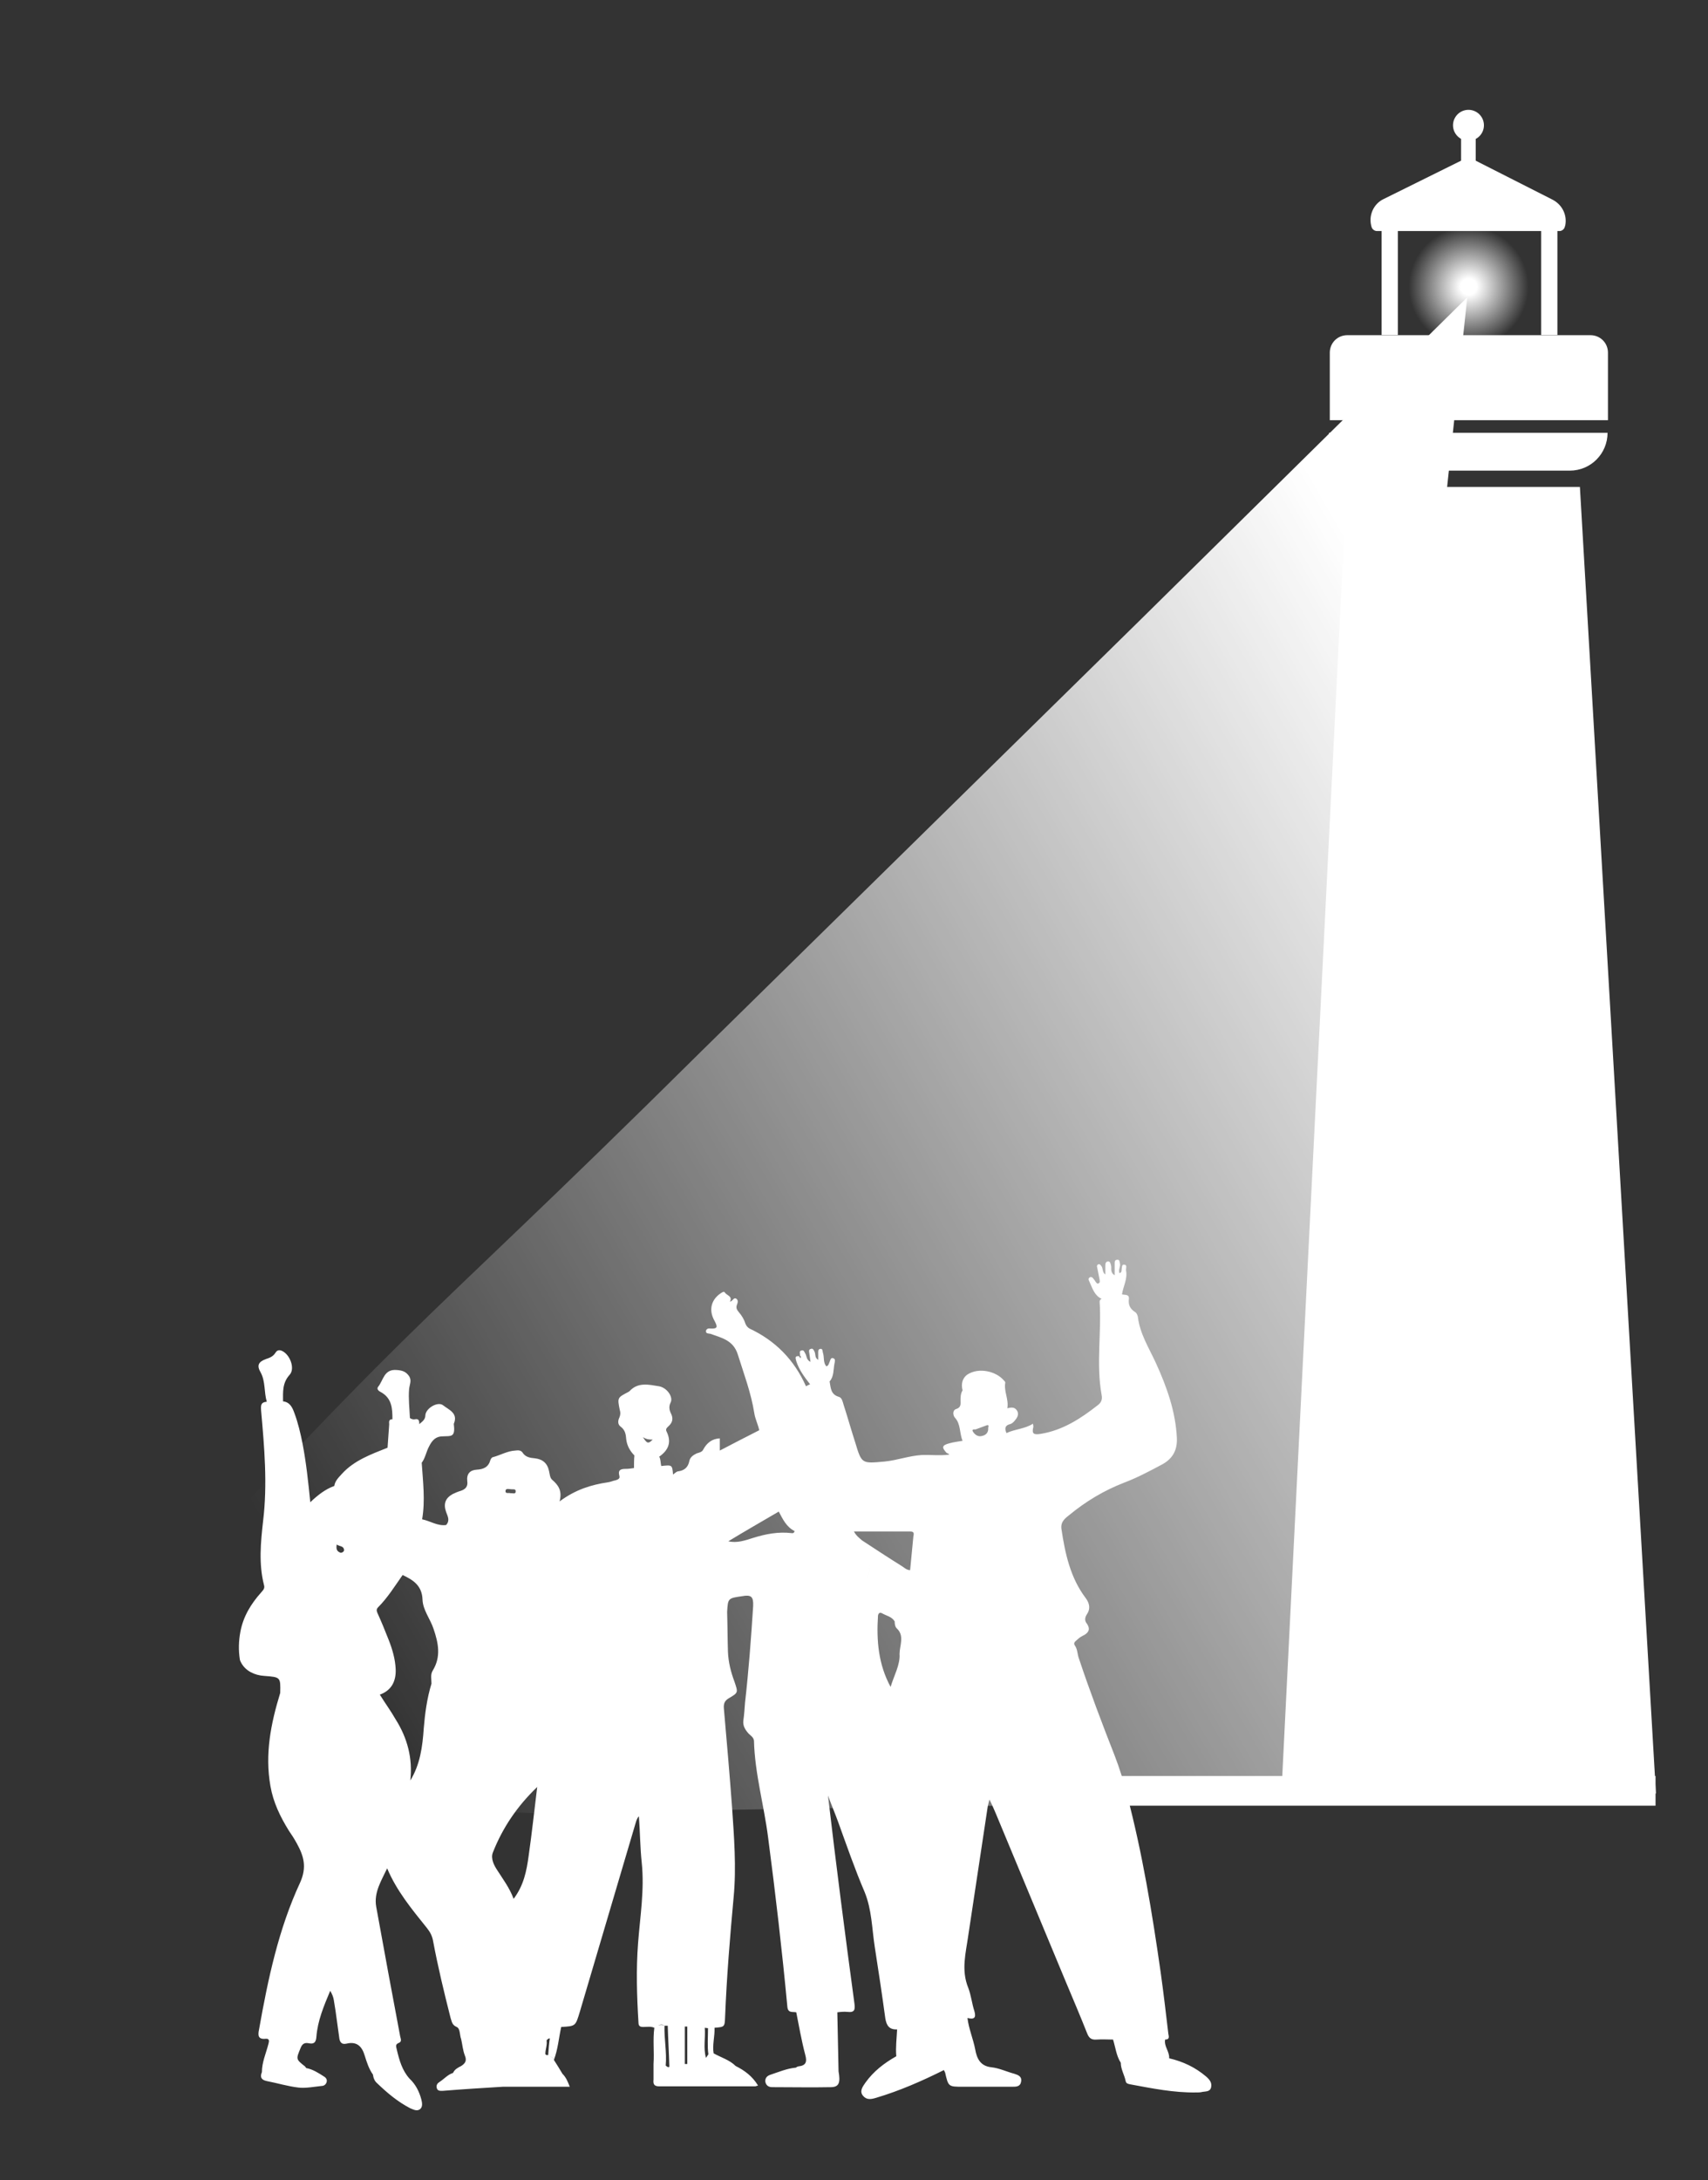 <?xml version="1.0" encoding="utf-8"?>
<!-- Generator: Adobe Illustrator 22.0.0, SVG Export Plug-In . SVG Version: 6.00 Build 0)  -->
<svg version="1.1" id="Layer_1" xmlns="http://www.w3.org/2000/svg" xmlns:xlink="http://www.w3.org/1999/xlink" x="0px" y="0px"
	 viewBox="0 0 420 536" style="enable-background:new 0 0 420 536;" xml:space="preserve">
<rect x="0" y="0" width="420" height="536" fill="#333333" stroke="none"/>
<style type="text/css">
	.st0{fill:url(#SVGID_1_);}
	.st1{fill:url(#SVGID_2_);}
	.st2{fill:url(#SVGID_3_);}
	.st3{fill:url(#SVGID_4_);}
	.st4{fill:url(#SVGID_5_);}
	.st5{fill:url(#SVGID_6_);}
	.st6{fill:url(#SVGID_7_);}
	.st7{fill:url(#SVGID_8_);}
	.st8{fill:url(#SVGID_9_);}
	.st9{fill:url(#SVGID_10_);}
	.st10{fill:url(#SVGID_11_);}
	.st11{fill:url(#SVGID_12_);}
	.st12{display:none;}
	.st13{display:inline;fill:url(#SVGID_13_);}
	.st14{display:inline;}
	.st15{fill:#FFFFFF;}
	.st16{display:inline;fill:url(#SVGID_14_);}
	.st17{display:inline;fill:#FFFFFF;}
	.st18{display:inline;fill:url(#SVGID_15_);}
	.st19{fill:url(#SVGID_16_);}
	.st20{fill:url(#SVGID_17_);}
	.st21{fill:url(#SVGID_18_);}
	.st22{fill:url(#SVGID_19_);}
	.st23{fill:url(#SVGID_20_);}
	.st24{fill:url(#SVGID_21_);}
	.st25{fill:url(#SVGID_22_);}
	.st26{fill:url(#SVGID_23_);}
	.st27{fill:url(#SVGID_24_);}
	.st28{display:inline;fill:url(#SVGID_25_);}
	.st29{display:inline;fill:url(#SVGID_26_);}
	.st30{fill:url(#SVGID_27_);}
	.st31{fill:url(#SVGID_28_);}
	.st32{fill:url(#SVGID_29_);}
	.st33{fill:url(#SVGID_30_);}
	.st34{fill:url(#SVGID_31_);}
	.st35{fill:url(#SVGID_32_);}
	.st36{fill:url(#SVGID_33_);}
	.st37{fill:url(#SVGID_34_);}
	.st38{fill:url(#SVGID_35_);}
	.st39{fill:url(#SVGID_36_);}
	.st40{fill:url(#SVGID_37_);}
	.st41{fill:url(#SVGID_38_);}
	.st42{fill:url(#SVGID_39_);}
	.st43{fill:url(#SVGID_40_);}
	.st44{fill:url(#SVGID_41_);}
	.st45{fill:url(#SVGID_42_);}
	.st46{fill:url(#SVGID_43_);}
	.st47{fill:url(#SVGID_44_);}
	.st48{fill:url(#SVGID_45_);}
	.st49{fill:url(#SVGID_46_);}
	.st50{fill:url(#SVGID_47_);}
	.st51{fill:url(#SVGID_48_);}
	.st52{fill:url(#SVGID_49_);}
	.st53{fill:url(#SVGID_50_);}
	.st54{fill:url(#SVGID_51_);}
	.st55{fill:url(#SVGID_52_);}
	.st56{fill:url(#SVGID_53_);}
</style>
<g>
	
		<radialGradient id="SVGID_1_" cx="107.032" cy="70.482" r="17.311" gradientTransform="matrix(-1 0 0 1 468.175 0)" gradientUnits="userSpaceOnUse">
		<stop  offset="0.115" style="stop-color:#FFFFFF"/>
		<stop  offset="0.852" style="stop-color:#FFFFFF;stop-opacity:0"/>
	</radialGradient>
	<circle class="st0" cx="361.1" cy="70.5" r="17.3"/>
	<g>
		
			<rect x="378.9" y="55.7" transform="matrix(-1 -1.224647e-16 1.224647e-16 -1 761.867 138.059)" class="st15" width="4" height="26.7"/>
		
			<rect x="339.8" y="55.7" transform="matrix(-1 -1.224647e-16 1.224647e-16 -1 683.543 138.059)" class="st15" width="4" height="26.7"/>
		<g>
			<path class="st15" d="M336.2,115.7H386c5.2,0,9.3-4.2,9.3-9.3v0h-68.5v0C326.9,111.5,331.1,115.7,336.2,115.7z"/>
			<path class="st15" d="M326.9,103.3h68.5V86.7c0-2.4-1.9-4.3-4.3-4.3h-59.8c-2.4,0-4.3,1.9-4.3,4.3V103.3z"/>
			<path class="st15" d="M361.1,38.6l20.7,10.5c2.3,1.2,3.6,3.7,3.1,6.3l-0.1,0.3c-0.1,0.6-0.7,1.1-1.3,1.1h-44.9
				c-0.6,0-1.1-0.4-1.3-0.9v0c-0.9-2.8,0.4-5.8,3-7L361.1,38.6z"/>
			
				<rect x="359.4" y="33" transform="matrix(-1 -1.224647e-16 1.224647e-16 -1 722.285 74.459)" class="st15" width="3.6" height="8.5"/>
			<circle class="st15" cx="361.1" cy="30.8" r="3.8"/>
			<path class="st15" d="M331.1,119.7h57.4l18.7,321.2h-92.1L331.1,119.7z"/>
		</g>
		<polygon class="st15" points="269.7,443.9 407.1,443.9 407.1,436.6 265.8,436.6 		"/>
	</g>
	
		<linearGradient id="SVGID_2_" gradientUnits="userSpaceOnUse" x1="32.146" y1="203.457" x2="446.204" y2="442.514" gradientTransform="matrix(-1 0 0 1 468.175 0)">
		<stop  offset="0.115" style="stop-color:#FFFFFF"/>
		<stop  offset="0.852" style="stop-color:#FFFFFF;stop-opacity:0"/>
	</linearGradient>
	<path class="st1" d="M360.8,73.1l-39.3,370.2c0,0-84.9,0.2-178.6,2.4c-67.5,1.6-69.8-22.9-131.8-22.3
		c97.2-107.2,83.4-87.7,161.6-165.2L280.8,152"/>
	<path class="st15" d="M59.1,401.2c0.7-3.8,2.6-6.9,5.1-9.7c0.5-0.6,1-1,0.7-1.9c-1.3-5.2-0.8-10.4-0.2-15.7
		c1.1-9.1,0.3-18.2-0.5-27.2c-0.1-1.3,0-2,1.4-2.1c-0.7-2.4-0.3-5-1.5-7.2c-1-1.7-0.6-2.6,1.3-3.3c1-0.3,1.8-0.7,2.3-1.5
		c0.3-0.5,0.7-0.8,1.4-0.6c2.1,0.7,3.6,4.4,2.1,6c-1.8,2-1.6,4.2-1.6,6.5c1.7,0.2,2.3,1.5,2.8,2.9c0.9,2.4,1.5,5,2,7.5
		c0.9,4.7,1.4,9.4,1.9,14.4c1.9-1.8,3.7-3.2,5.9-4c0.2-1.3,1.1-2.1,1.9-3c3-3.3,7.2-4.8,11.2-6.4c0.1-1.9,0.3-3.8,0.4-5.7
		c0-0.6-0.2-1.3,0.8-1.3c0-2.6-0.1-5.2-2.9-6.7c-0.4-0.2-1.1-0.7-0.6-1.3c1.3-1.6,1.4-4.4,4.6-4.1c1.4,0.1,2.2,0.4,3,1.5
		c0.7,1.1,0.1,2.1,0,3.2c-0.2,2.4,0.1,4.7,0.2,7.1c0.4,0.3,0.9,0.4,1.3,0.3c1-0.2,1,0.6,1,1.2c0.7-0.6,1.5-1.1,1.5-2.2
		c0.1-1.7,3.1-3.5,4.4-2.4c1.4,1.1,3.7,1.9,2.6,4.5c0,0.1,0,0.1,0,0.2c0.4,3.2-0.7,2.8-2.7,2.9c-1.7,0-2.6,0.9-3.4,2.5
		c-0.7,1.3-0.9,2.8-1.8,4c0.3,4.6,0.9,9.3,0.1,13.9c2,0.4,3.8,1.7,5.9,1.4c1-1.1,0.4-2.1,0-3.2c-0.7-2-0.2-3.4,1.6-4.4
		c0.6-0.3,1.3-0.6,2-0.8c1.2-0.4,1.8-1.1,1.6-2.4c-0.2-1.8,0.7-2.7,2.3-2.8c1.7-0.1,2.9-0.6,3.4-2.4c0.1-0.3,0.4-0.7,0.7-0.7
		c1.8-0.5,3.5-1.5,5.4-1.6c0.7-0.1,1.4-0.1,1.8,0.5c0.7,1.1,1.8,1.3,3,1.4c1.9,0.2,3.1,1.2,3.5,3.1c0.2,0.8,0.2,1.7,0.8,2.2
		c1.5,1.3,2.5,2.7,1.8,5.3c3.9-2.9,7.8-4.1,11.9-4.7c0.7-0.1,1.3-0.4,1.9-0.5c0.6-0.2,1.1-0.4,0.9-1.1c-0.4-1.5,0.4-1.7,1.6-1.7
		c0.7,0,1.3-0.1,2-0.2c0,0.3,0,0.6,0,0.9c-0.1-0.3-0.1-0.6,0-0.9c0-1,0-2.1,0.1-3.1c-1.1-1.1-1.8-2.4-2-3.9
		c-0.1-1.2-0.2-2.3-1.4-3.2c-0.7-0.5-0.7-1.4-0.3-2.2c0.3-0.7,0.3-1.3,0.1-1.9c-0.6-3-0.6-3,2.1-4.4c0.1-0.1,0.2-0.1,0.3-0.2
		c2.1-2.3,4.8-1.6,7.3-1.2c2,0.4,3.5,2.7,2.8,4c-0.5,1-0.3,1.9,0.1,2.7c0.6,1.2,0.4,2.2-0.6,3.1c-0.4,0.4-0.8,0.7-0.5,1.3
		c1.3,2.6,0.5,4.6-1.8,6.2c0.4,0.7,0.3,1.5,0.5,2.3c2.7-0.3,2.7-0.3,2.9,2.1c0.4-0.3,0.9-0.8,1.3-0.8c1.5-0.2,2.4-1,2.7-2.5
		c0.2-1,1-1.5,1.8-1.9c0.6-0.2,1.3-0.3,1.6-0.9c0.9-1.7,2.2-2.7,4.1-2.8c0,1,0,2,0,3c-0.4,1.3-1.3,2.3-2.4,3.1
		c1-0.8,1.9-1.7,2.4-3.1c3.2-1.7,6.4-3.3,9.7-5c-0.3-1.4-1-2.8-1.2-4.1c-0.8-5.1-2.6-9.8-4.1-14.6c-1.1-3.4-3.9-4-6.7-5
		c-0.4-0.1-1.1,0-1.1-0.6c0-0.6,0.6-0.8,1.1-0.7c1.8,0.1,1.8-0.4,1-1.9c-1.6-2.8-0.7-5.5,1.9-7c0.2-0.1,0.5-0.2,0.6,0
		c0.5,0.8,2,0.9,1.3,2.3c0.7-0.1,0.9-1.2,1.6-0.7c0.5,0.4,0.3,1,0.1,1.5c-0.3,0.8,0.1,1.3,0.5,1.8c0.7,0.8,1.3,1.8,1.6,2.8
		c0.2,0.5,0.5,0.9,1,1.2c6.4,3,11,7.7,13.9,14.2c0.3-0.2,0.6-0.3,1-0.5c-1.4-1.8-2.7-3.5-3.4-5.7c-0.2-0.8-0.4-1.3,0.7-1.2
		c0.1,0.2,0.2,0.3,0.3,0.5c0.3-0.3,0.1-0.5-0.1-0.7c0.1-0.4-0.3-1.1,0.4-1.2c0.6-0.2,0.7,0.4,1,0.9c0.3,0.6,0.2,1.4,1.2,1.9
		c-0.1-0.9-0.2-1.5-0.3-2.2c-0.1-0.5-0.1-0.9,0.4-1c0.5-0.2,0.7,0.3,0.9,0.7c0.3,0.6,0,1.5,0.9,2c0-0.6,0-1,0-1.5
		c0-0.5-0.1-1.1,0.5-1.2c0.7-0.1,0.5,0.6,0.7,1.1c0.3,1,0,2.3,0.8,3.2c0.6-0.2,0.6-0.7,0.8-1.1c0.2-0.4,0.2-1.1,0.9-0.9
		c0.6,0.2,0.4,0.8,0.3,1.3c-0.3,1.5-0.1,3.2-1.2,4.4c0.3,1.5,0.2,3.2,2.3,3.8c0.7,0.2,0.9,1.1,1.1,1.8c1,3.1,1.9,6.3,2.9,9.4
		c1.6,5.3,1.6,5.2,7.2,4.7c3.1-0.3,6-1.4,9.1-1.6c2.2-0.1,4.4,0.2,6.8-0.1c-0.1-0.3-0.4-0.3-0.6-0.4c-1.3-1.4-1.2-1.9,0.7-2.4
		c1.1-0.3,2.1-0.4,3.2-0.6c-0.8-1.9-0.4-4.1-1.9-5.7c-0.5-0.6-0.6-1.8,0.3-2.1c1.3-0.4,1.1-1.3,1.1-2.1c0-0.8,0-1.7,0.5-2.5
		c-0.4-1.5-0.1-3,1.2-3.9c2.8-1.8,7-0.8,8.9,1.4c0.2,0.2,0.4,0.4,0.4,0.6c-0.4,2.1,0.9,4.1,0.5,6.3c0.9-0.2,1.8-0.4,2.4,0.6
		c0.6,1-0.1,1.9-0.7,2.6c-0.3,0.3-0.6,0.6-1,0.7c-1.3,0.3-1.4,1.1-0.9,2.2c2.1-1,4.5-1,6.5-2.3c0.1,0.4,0.1,0.6,0.1,0.8
		c-0.4,1.6,0,2,1.8,1.7c5.5-0.9,9.9-3.8,14.1-7.1c0.8-0.6,1.1-1.4,0.9-2.4c-1.4-7.7,0-15.4-0.5-23c0-0.3,0.2-0.6,0.5-0.7
		c-1.8-0.8-2.3-2.7-3-4.2c-0.2-0.4-0.4-0.8,0.1-1.1c0.4-0.2,0.7,0.1,0.9,0.4c0.2,0.2,0.4,0.5,0.5,0.7c0.2,0.2,0.4,0.6,0.7,0.4
		c0.5-0.2,0.3-0.6,0.3-0.9c-0.2-1-0.4-2-0.6-3c-0.1-0.3-0.1-0.6,0.3-0.8c0.4-0.1,0.5,0.2,0.7,0.4c0.5,0.6,0.2,1.6,1,2.1
		c0-0.7,0-1.4,0-2c0-0.5,0-1.1,0.6-1.2c0.6-0.1,0.7,0.6,0.8,1c0.2,0.7-0.3,1.7,0.9,2.4c0-1.2,0-2.1,0-3c0-0.4,0.1-0.8,0.6-0.8
		c0.6-0.1,0.6,0.4,0.7,0.9c0.2,0.8-0.5,1.6-0.1,2.4c0.5-0.2,0.5-0.5,0.5-0.8c0.1-0.5,0-1.4,0.6-1.3c0.9,0,0.4,0.9,0.5,1.5
		c0.4,2-0.7,3.8-1,5.8c0.7,0.2,1.8-0.1,1.7,1.1c-0.2,1.5,0.3,2.5,1.6,3.3c0.3,0.2,0.5,0.7,0.6,1.1c0.5,4.2,2.7,7.6,4.4,11.3
		c2.7,5.9,4.9,12,5.2,18.6c0.1,3-1.1,5.1-3.8,6.5c-3,1.6-6,3.2-9.2,4.4c-4.9,1.9-9.4,4.6-13.4,7.9c-1,0.8-2.2,1.6-2,3.4
		c0.9,6.1,2.2,12.1,6,17.1c0.9,1.2,1.2,2.6,0.3,3.9c-0.6,0.9-0.6,1.7,0,2.4c0.8,1.2,0.5,2-0.6,2.7c-0.6,0.3-1.2,0.6-1.7,1.1
		c-0.4,0.4-1.2,0.8-0.7,1.5c0.7,1,0.6,2.1,1,3.2c2.7,8.1,5.7,16,8.8,23.9c1.2,3.1,2.2,6.3,3,9.5c3.8,14.4,6.2,29,8.3,43.7
		c0.7,5,1.3,10.1,1.9,15.2c0.1,0.6,0.4,1.4-0.8,1.4c-0.3,1.7,1.1,2.9,1,4.6c3.4,0.8,6.4,2.2,9.1,4.5c0.8,0.7,1.5,1.5,1.2,2.7
		c-0.3,1.1-1.4,0.9-2.3,1.1c-0.4,0.1-0.8,0.1-1.3,0.1c-5.5,0.1-10.9-1-16.3-2c-0.5-0.1-1-0.2-1.1-0.8c-0.3-1.5-1.2-2.9-1.2-4.5
		c-1.1-1.7-1.3-3.8-1.9-5.7c-1.3,0-2.7-0.1-4,0c-1.3,0.1-1.9-0.3-2.4-1.6c-1.7-4.3-3.5-8.5-5.3-12.8c-5.7-13.7-11.4-27.4-17.1-41.1
		c-0.5-1.1-0.9-2.2-1.6-3.5c-0.2,0.8-0.3,1.2-0.4,1.6c-1.6,10.6-3.2,21.2-4.8,31.8c-0.6,4.3-1.8,8.5,0,12.9c0.7,1.8,0.9,3.9,1.5,5.7
		c0.5,1.7-0.1,2.1-1.7,1.7c0.3,2.6,1.4,5.1,1.9,7.7c0.4,2.3,1.3,4.1,3.9,4.4c2,0.2,3.8,1.1,5.7,1.6c0.9,0.3,1.9,0.6,1.7,1.9
		c-0.2,1.3-1.2,1.3-2.2,1.3c-4,0-8.1,0-12.1,0c-3.6,0-3.6,0-4.4-3.5c-0.1-0.2-0.2-0.4-0.3-0.6c-5.4,2.7-10.9,5.1-16.6,6.8
		c-1.3,0.4-2.4,0.6-3.3-0.5c-0.9-1.1-0.1-2.2,0.6-3.2c2-2.8,4.6-4.8,7.6-6.5c-0.2-2.2,0.1-4.4,0.2-6.6c-1.9,0.1-2.6-0.9-2.9-2.7
		c-0.8-5.9-1.7-11.8-2.6-17.6c-0.7-4.5-0.7-9.1-2.5-13.5c-2.4-5.6-4.4-11.4-6.5-17.2c-0.8-2.2-1.7-4.3-2.5-6.5
		c2,17.1,4.2,34.1,6.5,51.1c0.2,1.5,0.1,2.3-1.7,2.1c-0.8-0.1-1.7,0-2.5,0.1c0.1,4.8,0.2,9.7,0.3,14.5c0.5,2.8,0.1,3.8-1.7,3.9
		c-4.9,0.1-9.7,0-14.6,0c-0.9,0-1.5-0.4-1.7-1.3c-0.1-0.8,0.3-1.4,1.1-1.7c2.1-0.7,4.2-1.6,6.4-1.8c0.2-0.1,0.4-0.3,0.6-0.3
		c1.9-0.2,2.2-1.1,1.7-2.9c-0.9-3.4-1.5-6.9-2.2-10.4c-0.9-0.2-2.1,0.3-2.2-1.5c-1.3-13.8-2.9-27.6-4.7-41.3c-1-8-3.3-15.9-3.5-24
		c0,0,0,0,0,0c-0.1-0.8-0.8-1.2-1.3-1.7c-0.8-0.9-1.5-1.9-1.3-3.3c0.2-1.4,0.3-2.9,0.4-4.3c0.9-7.9,1.5-15.9,2-23.8
		c0.1-2.3-0.5-2.8-2.7-2.4c-3.5,0.5-3.5,0.5-3.7,3.9c0.1,3.2,0.1,6.5,0.2,9.7h0c0.1,2.6,0.7,5,1.6,7.4c0.9,2.7,1,2.7-1.4,4.1
		c-1,0.6-1.3,1.3-1.2,2.5c0.7,8,1.4,16,2,24.1c0.5,7.4,1.1,14.9,0.4,22.3c-0.9,9.8-1.7,19.5-2.1,29.4c-0.1,2.5-0.1,2.5-2.6,2.7
		c0.1,2.1-0.6,4.3-0.2,6.4c-0.4,0.1-0.9,0.1-1.3,0.2c-0.3-2.1-0.1-4.3-0.1-6.5c-0.3,0-0.6-0.1-0.8-0.1c0.2,2.5-0.4,5,0.3,7.4
		c-1.3,0.3-2.5,0.9-3.7,1.5c1.2-0.6,2.4-1.2,3.7-1.5c0.2-0.3,0.4-0.6,0.6-0.9c0.4-0.1,0.9-0.1,1.3-0.2c1.8,1,3.9,1.6,5.4,3.1
		c2.2,1.1,4.1,2.5,5.5,4.8c-0.4,0.1-0.6,0.2-0.7,0.2c-7.9,0-15.7,0-23.6,0c-1.4,0-1.5-0.7-1.4-1.7c0-1.3,0-2.6,0-3.8
		c0.2-3-0.2-6,0.2-8.9c-0.9-0.4-1.8-0.2-2.7-0.2c-0.8,0-1.2-0.2-1.2-1.1c-0.4-6.5-0.6-13-0.1-19.5c0.5-6.6,1.6-13.1,0.9-19.8
		c-0.4-3.7-0.4-7.5-0.7-11.4c-0.6,0.7-0.7,1.4-0.9,2c-4.5,15.3-9.1,30.7-13.6,46c-1.1,3.6-1,3.6-4.6,3.8c-0.6,2.7-0.8,5.5-1.8,8.1
		c0.7,1.1,1.4,2.2,2.1,3.4c0.9,0.9,1.3,1.9,1.8,3.2c-5.6,0-11,0-16.5,0c-4.9,0.3-9.8,0.6-14.7,1c-0.6,0-1.3,0.1-1.5-0.7
		c-0.2-0.7,0.2-1.2,0.7-1.5c1.1-0.7,2-1.8,3.3-2.2c0.4-0.9,1.2-1.3,2-1.7c1.1-0.7,1.4-1.4,0.9-2.6c-0.5-1.3-0.6-2.7-0.9-4
		c-0.4-1-0.2-2.6-1.1-3c-1.2-0.5-1.2-1.4-1.5-2.2c-1.6-6.3-3.1-12.5-4.3-18.9c-0.2-1.2-0.7-2.2-1.5-3.2c-3.7-4.6-7.5-9.2-9.8-14.7
		c-1.4,3-3.3,5.9-2.7,9.4c1,5.5,2,11,3,16.4c1,5.2,1.9,10.3,2.9,15.5c0.1,0.5,0.5,1.3-0.3,1.6c-1.1,0.4-0.6,1.1-0.5,1.8
		c0.6,2.5,1.3,5,3.1,7c1.5,1.4,2.4,3.2,2.9,5.1c0.2,0.8,0.4,1.8-0.3,2.4c-0.8,0.6-1.6,0.1-2.4-0.2c-3.1-1.6-5.7-3.8-8.2-6.2
		c-0.6-0.5-0.9-1.3-1-2.1c-1-1.4-1.5-3-2-4.6c-0.7-2.4-2-3.6-4.5-3c-1.3,0.3-1.7-0.5-1.8-1.6c-0.3-2.2-0.6-4.3-0.9-6.5
		c-0.1-0.8-0.3-1.7-0.4-2.5c-0.1-0.8-0.4-1.5-0.9-2.4c-1.6,3.8-3.1,7.4-3.4,11.3c-0.1,1.3-0.5,1.9-1.9,1.6c-1.1-0.2-1.6,0.2-2,1.2
		c-1.1,2.7-1.2,2.7,1.1,4.5c0.1,0.1,0.2,0.3,0.3,0.4c1.6,0.3,3,1.2,4.4,2.1c0.5,0.3,0.8,0.8,0.6,1.4c-0.2,0.6-0.7,0.9-1.2,0.9
		c-1.9,0.2-3.9,0.6-5.7,0.4c-2.6-0.3-5.2-1.1-7.8-1.6c-1.4-0.3-1.7-1-1.2-2.2c0-2.4,1-4.6,1.6-6.9c0.2-0.7,0.3-1.4-0.7-1.3
		c-1.9,0.2-1.9-0.9-1.6-2.3c2.2-12.4,4.8-24.7,10.1-36.1c1.7-3.8,0.9-6.5-0.8-9.6c-0.6-1.1-1.3-2.2-2-3.2c-2.1-3.4-3.8-6.9-4.5-10.9
		c-1.4-7.9,0.1-15.4,2.4-22.9c0.1-3.9,0.1-3.9-3.9-4.2c-0.3,0-0.6-0.1-0.9-0.1c-2.4-0.4-4.3-1.7-5.1-3.8
		C58.6,405.6,58.7,403.4,59.1,401.2z M278.9,500.6c-1.1,0-2.2,0-3.2,0.1C276.7,500.6,277.8,500.6,278.9,500.6z M84.5,374.8
		C84.5,374.8,84.5,374.9,84.5,374.8C84.5,374.9,84.5,374.8,84.5,374.8L84.5,374.8z M84.7,374.9c0-0.1-0.1-0.1-0.1-0.2h0
		C84.7,374.8,84.7,374.8,84.7,374.9z M84.6,381c-0.1-1-1.1-0.8-1.8-1.3c-0.2,1.2,0.1,1.7,0.9,2C84.2,381.8,84.7,381.3,84.6,381z
		 M125.6,366.1c-0.5,0-1.3-0.3-1.3,0.5c0,0.7,0.9,0.3,1.3,0.5c0.4-0.1,1.2,0.3,1.2-0.4C126.9,365.9,126.1,366.2,125.6,366.1z
		 M126.3,466.8c2.5-3.3,3.2-6.9,3.7-10.6c0.8-5.6,1.4-11.2,2.1-16.9c-4.9,4.7-8.5,10-10.9,16.1c-0.6,1.5,0.3,3.2,1.1,4.4
		C123.7,462,125.3,464.1,126.3,466.8z M163.4,498c-0.1,3.3,0.6,6.5,0.3,9.8c0,0,0,0,0,0c0.3,0.2,0.5,0.5,0.9,0.3
		c-0.1-3.4-0.3-6.7-0.4-10.1C164,498,163.7,498,163.4,498c-0.5-0.4-1-0.3-1.6-0.1C162.4,497.8,162.9,497.7,163.4,498z M162,507.3
		C162,507.3,162,507.3,162,507.3C162,507.3,162,507.3,162,507.3z M158.1,353.3c1,1.6,1.3,1.7,2.4,0.6
		C159.8,353.9,159,353.9,158.1,353.3z M173.4,379.5c0.4,0,0.7,0,1.1,0C174.1,379.5,173.8,379.5,173.4,379.5z M241.5,353
		c1-0.2,1.6-0.9,1.5-2c0.1-0.4,0.2-0.8-0.4-0.6c-0.9,0.3-1.8,0.7-2.7,1c-1.2-0.1-0.7,0.5-0.4,0.9C240.1,353,240.8,353.2,241.5,353z
		 M220.5,400.3c-0.4-0.4-0.5-1.1-0.5-1.7c-0.7-1.2-2.1-1.4-3.1-2c-0.6-0.3-0.9,0-1,0.6c-0.4,6.1,0.1,12,3.1,17.5c0,0,0,0,0,0
		c0.8-2.7,2.4-5.5,2.2-8.1C221.2,404.6,222.5,402.1,220.5,400.3z M223.9,376.5c-4.6,0-9.1,0-13.9,0c0.5,1,1.3,1.6,2,2.2
		c2,3.2,2.5,6.5,1.1,9.7c1.4-3.2,0.9-6.4-1.1-9.7c3.2,2.1,6.4,4.2,9.6,6.2c0.7,0.4,1.3,1.1,2.2,1.1c0.3-2.8,0.5-5.5,0.8-8.3
		C224.7,377.2,224.9,376.5,223.9,376.5z M185.1,378.1c3.2-1,6.3-1.6,9.6-1.2c0.2,0,0.5,0.1,0.7-0.5c-2-1-2.9-2.9-3.9-4.8
		c-4.1,2.4-8.3,4.8-12.4,7.3c-1.5,0.5-3,0.6-4.5,0.7c1.5-0.1,3-0.2,4.5-0.7C181.2,379.4,183.2,378.7,185.1,378.1z M169,498.2
		c-0.2,0-0.4,0-0.6,0c0,3.1,0,6.1,0,9.2c0.2,0,0.4,0,0.6,0C169,504.4,169,501.3,169,498.2z M161.7,498c-0.1,0-0.2,0.1-0.2,0.1
		C161.5,498,161.6,498,161.7,498z M134.8,505.2c0.1-1.4,0.2-2.8,0.4-4.1c-0.4,0-0.6,0.3-0.8,0.5c0.2,1.1-0.3,2.2-0.3,3.3
		C134.1,505.1,134.4,505.3,134.8,505.2c0.5,0.2,0.9,0.7,1.4,0.8C135.6,505.8,135.3,505.4,134.8,505.2z M97.3,422.7
		c2.9,4.6,4.2,9.6,3.6,15c-0.1,0.6-0.3,1.2-0.4,1.8c0-0.6,0.2-1.2,0.4-1.8c2.4-3.9,3-8.3,3.3-12.8c0.3-3.7,0.8-7.4,1.9-11
		c2.4,2.6,5.4,3.5,8.6,3.8c-3.2-0.3-6.3-1.2-8.6-3.8c0-1.1-0.3-2.2,0.3-3.2c2.1-3.4,1.4-6.8,0.2-10.3c-0.8-2.4-2.6-4.6-2.7-7.1
		c-0.1-3.5-2.3-4.9-4.9-6.1c-1.9,2.7-3.7,5.6-6,7.9c-0.5,0.5-0.4,0.9-0.2,1.4c1,2.2,1.9,4.4,2.8,6.7c0.9,2.3,1.6,4.7,1.7,7.2
		c0.1,3-1.1,5.2-3.9,6.2C94.7,418.7,96.1,420.6,97.3,422.7z M91.2,416.9c0.2-0.2,0.4-0.3,0.6-0.4C91.6,416.6,91.4,416.7,91.2,416.9
		c-0.1,0.1-0.2,0.2-0.3,0.2C91,417.1,91.1,417,91.2,416.9z M92.1,416.4C92.1,416.4,92.1,416.4,92.1,416.4
		C92.1,416.4,92.1,416.4,92.1,416.4z"/>
</g>
</svg>
